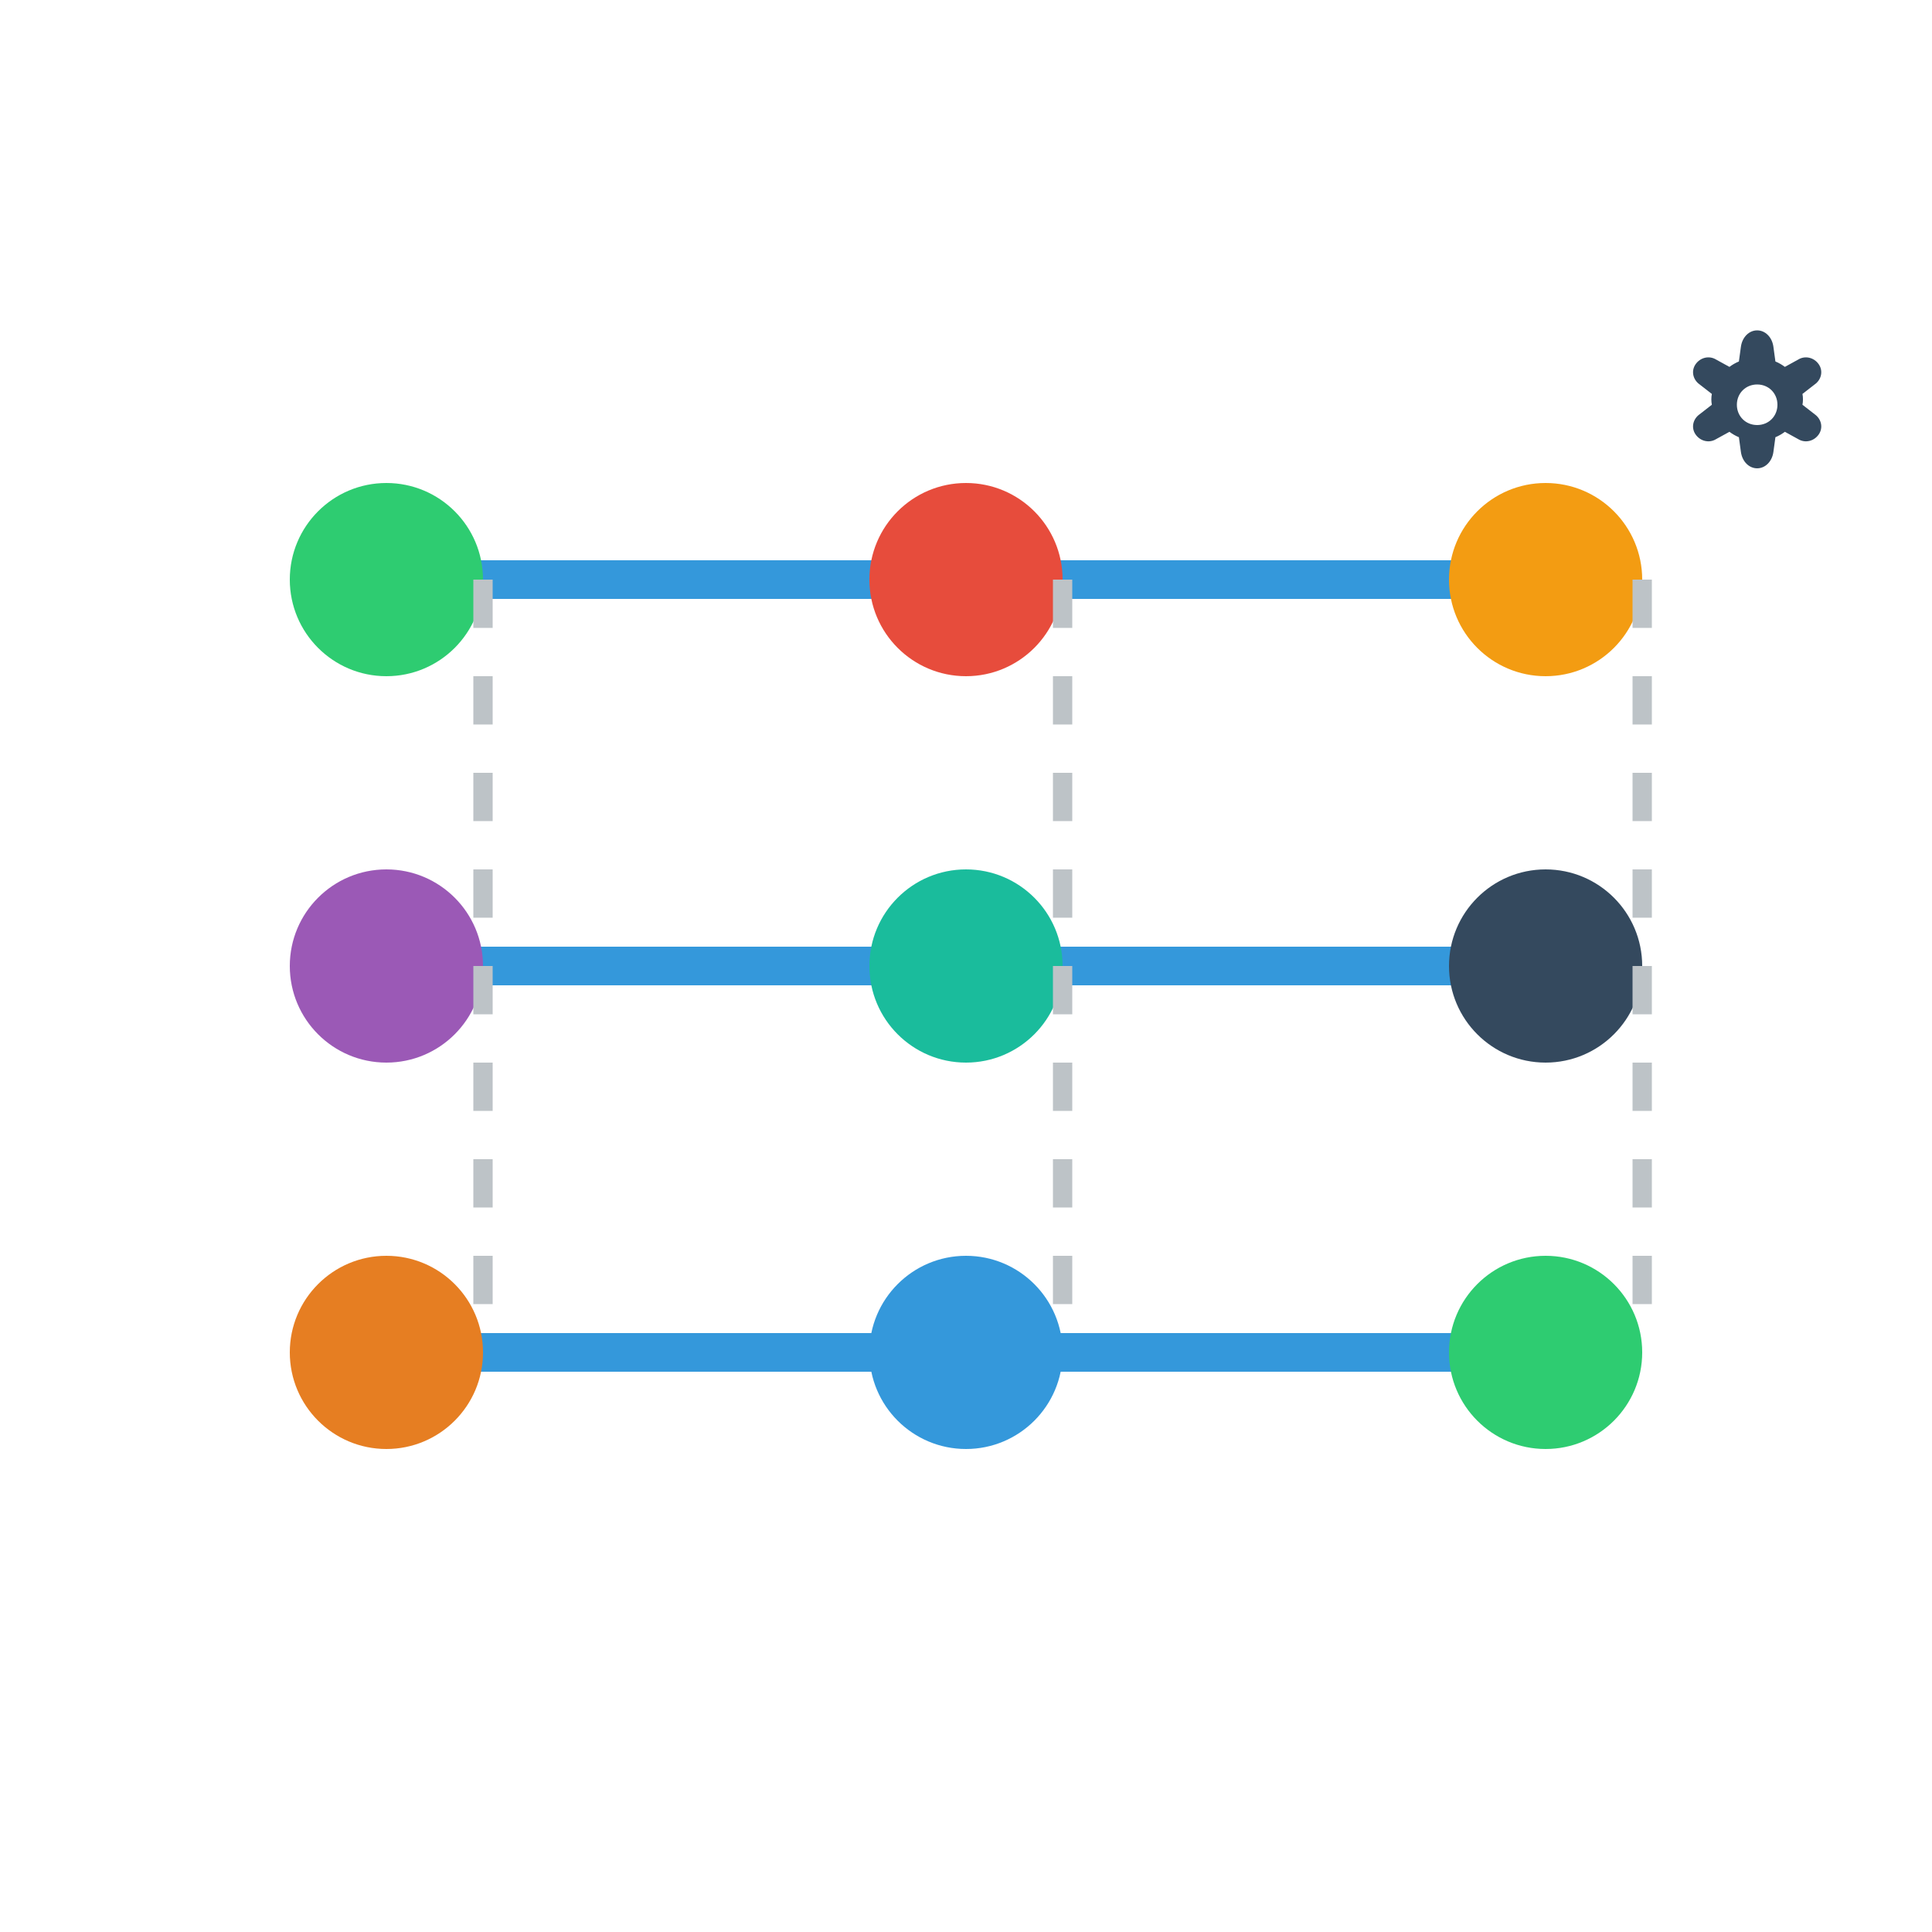 <svg xmlns="http://www.w3.org/2000/svg" width="200" height="200" viewBox="0 0 200 200">
  <!-- Workflow paths with animation -->
  <path d="M40 100 H160 M40 60 H160 M40 140 H160" stroke="#3498db" stroke-width="4" stroke-linecap="round" fill="none">
    <animate attributeName="stroke-dasharray" from="0,220" to="220,220" dur="3s" repeatCount="indefinite" />
  </path>
  
  <!-- Customization nodes with pulse animation -->
  <g>
    <circle cx="40" cy="60" r="10" fill="#2ecc71">
      <animate attributeName="r" values="10;12;10" dur="2s" repeatCount="indefinite" />
    </circle>
    <circle cx="100" cy="60" r="10" fill="#e74c3c">
      <animate attributeName="r" values="10;12;10" dur="2s" begin="0.5s" repeatCount="indefinite" />
    </circle>
    <circle cx="160" cy="60" r="10" fill="#f39c12">
      <animate attributeName="r" values="10;12;10" dur="2s" begin="1s" repeatCount="indefinite" />
    </circle>
    
    <circle cx="40" cy="100" r="10" fill="#9b59b6">
      <animate attributeName="r" values="10;12;10" dur="2s" begin="0.3s" repeatCount="indefinite" />
    </circle>
    <circle cx="100" cy="100" r="10" fill="#1abc9c">
      <animate attributeName="r" values="10;12;10" dur="2s" begin="0.8s" repeatCount="indefinite" />
    </circle>
    <circle cx="160" cy="100" r="10" fill="#34495e">
      <animate attributeName="r" values="10;12;10" dur="2s" begin="1.3s" repeatCount="indefinite" />
    </circle>
    
    <circle cx="40" cy="140" r="10" fill="#e67e22">
      <animate attributeName="r" values="10;12;10" dur="2s" begin="0.6s" repeatCount="indefinite" />
    </circle>
    <circle cx="100" cy="140" r="10" fill="#3498db">
      <animate attributeName="r" values="10;12;10" dur="2s" begin="1.1s" repeatCount="indefinite" />
    </circle>
    <circle cx="160" cy="140" r="10" fill="#2ecc71">
      <animate attributeName="r" values="10;12;10" dur="2s" begin="1.6s" repeatCount="indefinite" />
    </circle>
  </g>
  
  <!-- Connecting lines with fade animation -->
  <g stroke="#bdc3c7" stroke-width="2" stroke-dasharray="5,5" fill="none">
    <path d="M50 60 V140">
      <animate attributeName="opacity" values="0.3;1;0.3" dur="4s" repeatCount="indefinite" />
    </path>
    <path d="M110 60 V140">
      <animate attributeName="opacity" values="0.3;1;0.3" dur="4s" begin="1s" repeatCount="indefinite" />
    </path>
    <path d="M170 60 V140">
      <animate attributeName="opacity" values="0.3;1;0.3" dur="4s" begin="2s" repeatCount="indefinite" />
    </path>
  </g>
  
  <!-- Gear icon for customization with rotation -->
  <g transform="translate(170, 30) scale(0.7)">
    <animateTransform attributeName="transform" type="rotate" from="0 185 45" to="360 185 45" dur="10s" repeatCount="indefinite" />
    <path d="M19.4,24c-0.2,1.4-1.2,2.4-2.4,2.4H17c-1.2,0-2.2-1-2.4-2.4l-0.3-2.2c-0.5-0.2-1-0.5-1.4-0.8l-2,1.1c-1,0.6-2.3,0.3-3-0.7l0,0c-0.7-1-0.4-2.3,0.6-3l1.8-1.4c-0.1-0.5-0.1-1.1,0-1.6l-1.8-1.4c-1-0.7-1.3-2-0.6-3l0,0c0.7-1,2-1.3,3-0.7l2,1.1c0.4-0.3,0.9-0.6,1.4-0.8l0.3-2.2c0.2-1.4,1.2-2.4,2.4-2.4H17c1.2,0,2.2,1,2.4,2.4l0.3,2.2c0.5,0.2,1,0.5,1.4,0.8l2-1.1c1-0.6,2.3-0.3,3,0.7l0,0c0.7,1,0.4,2.3-0.6,3l-1.8,1.4c0.1,0.5,0.1,1.1,0,1.6l1.8,1.4c1,0.7,1.3,2,0.6,3l0,0c-0.7,1-2,1.3-3,0.7l-2-1.1c-0.4,0.3-0.9,0.6-1.4,0.8L19.4,24z M17,20c1.7,0,3-1.3,3-3s-1.3-3-3-3s-3,1.3-3,3S15.3,20,17,20z" fill="#34495e"/>
  </g>
</svg>